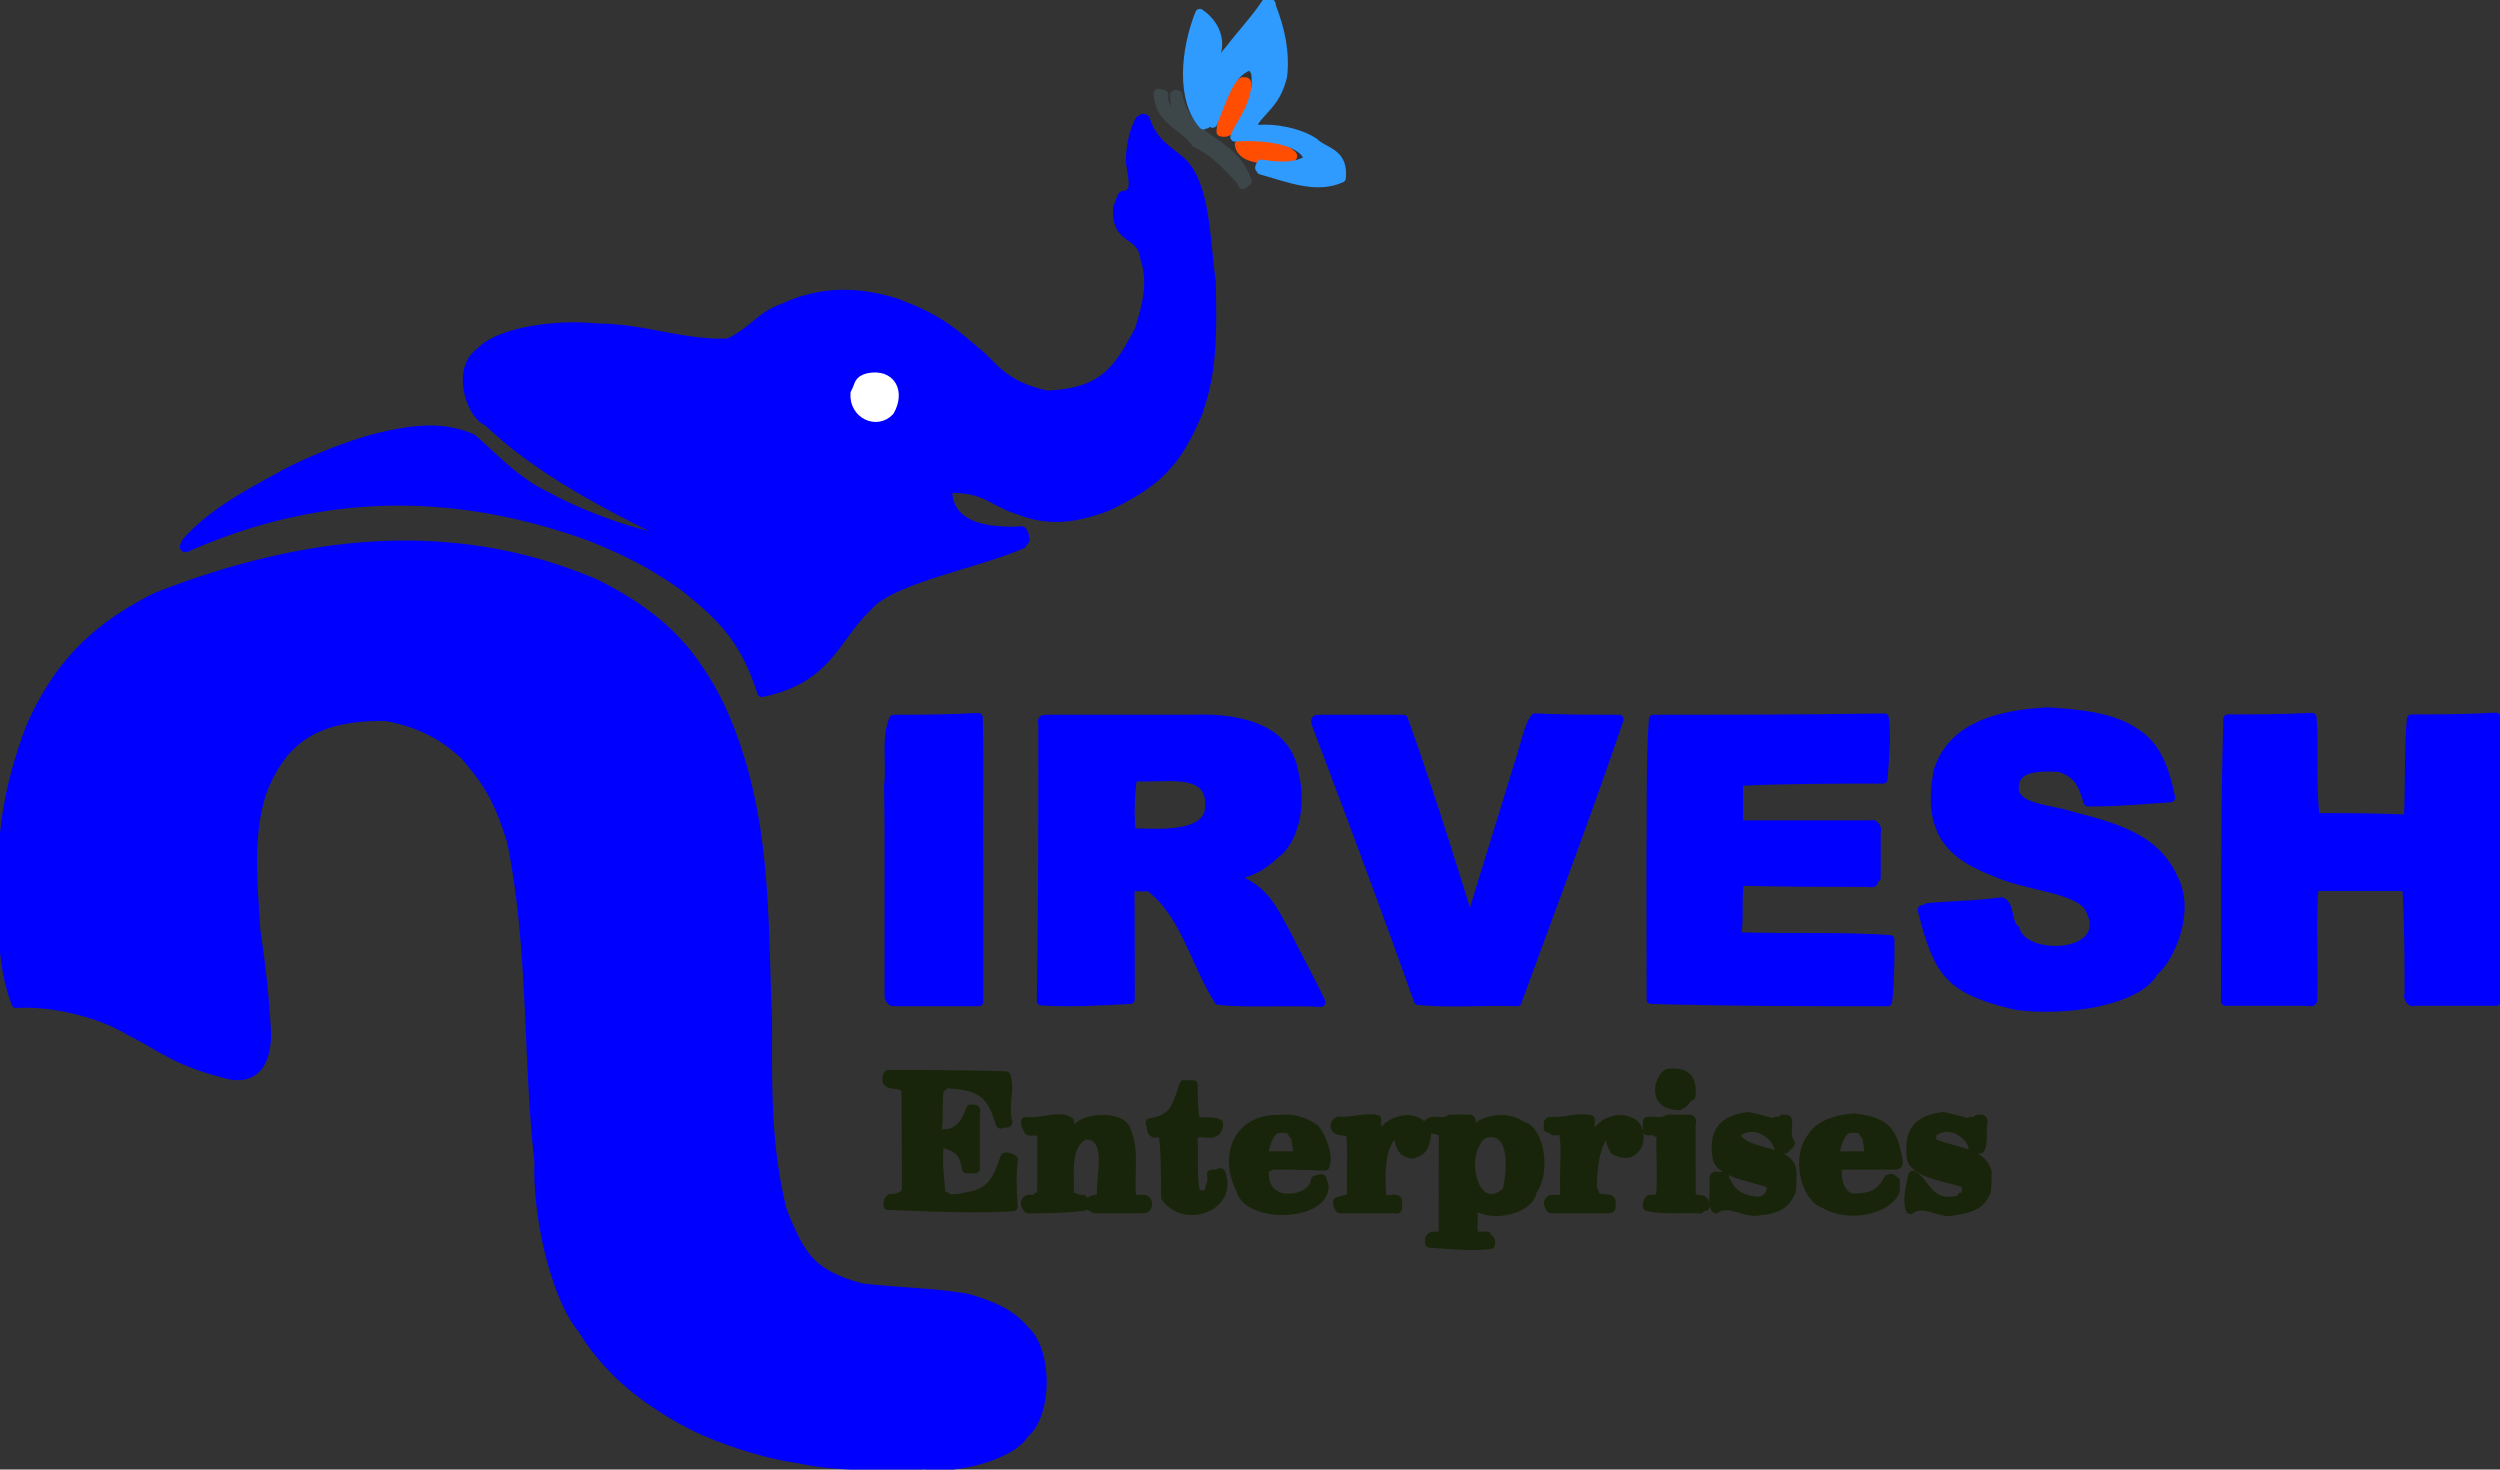<svg xmlns="http://www.w3.org/2000/svg" width="1361" height="800" viewBox="0 0 1361 800">
  <rect x="0" y="0" width="1361" height="800" fill="#333333" stroke="none"/>
  <defs>
    <style>
      .cls-1 {
        fill: #19250a;
        stroke: #19250a;
      }

      .cls-1, .cls-2, .cls-3, .cls-4, .cls-5, .cls-6 {
        stroke-linejoin: round;
        stroke-width: 5px;
        fill-rule: evenodd;
      }

      .cls-2 {
        fill: blue;
        stroke: blue;
      }

      .cls-3 {
        fill: #ff4e01;
        stroke: #ff4e01;
      }

      .cls-4 {
        fill: #3d4649;
        stroke: #3d4649;
      }

      .cls-5 {
        fill: #fff;
        stroke: #fff;
      }

      .cls-6 {
        fill: #309bff;
        stroke: #309bff;
      }
    </style>
  </defs>
  <path class="cls-1" d="M1058,607.9c4.58,1.05,9.16,2.1,14.98,3.889-1.04-2.707,1.67.208,3.75-2.5,0.83,0.416,3.54-1.041,2.61,2.5-0.77,4.579.74,9.159-1.36,13.738-0.83-.416-3.54,1.041-4.11-1.561-1.06-6.015-12.57-15.1-22.12-7.182a18.423,18.423,0,0,1-.55,4.862c11.43,5.806,27.52,4.923,30.53,16.371,0,2.914,0,5.829-.34,10.335-2.7,6.409-6.1,9.129-17.16,10.627-7.65,2.761-16.71-6.164-24.16-.538-1.94-4.305-.13-12.356,1.33-18.651,7.64,4.489,8.22,17.886,26.59,13.215-1.46-2.706,2.7.208,2.5-3.747-0.42-1.249,1.04-2.5-.99-5.144-8.78-3.305-25.88-4.845-28.79-13.059C1038.76,615.543,1044.19,609.584,1058,607.9Z"/>
  <path class="cls-1" d="M1009.56,608.686c-11.483.626-19.873,4.694-23.261,10.506-9.132,11.483-2.648,33.628,6.919,36.081,13.8,8.394,35.342,2.69,38.552-7.269v-5c-2.71,1.457.21-2.706-3.6-1.143-3.37,5.814-6.33,10.116-18,10.352-7.59.592-11.33-9.271-9.63-17.952h29.98c0.83-.416,3.54,1.041,2.77-2.188C1030.59,614.809,1025.69,610.672,1009.56,608.686Zm-2.77,5.6c1.25,0,2.5,0,5.07-.076,2.34,0.578,2.51,3.32,5,5.071-0.95,2.915,1.52,5.829-.08,9.992h-14.99c-0.83-.416-3.536,1.041-2.7-2.387C1000.53,620.37,1002.7,615.112,1006.79,614.282Z"/>
  <path class="cls-1" d="M951.833,607.9c4.58,1.05,9.16,2.1,14.988,3.889-1.041-2.707,1.665.208,3.747-2.5,0.833,0.416,3.539-1.041,2.422,2.5,0.81,2.914-1.317,5.828,1.325,9.991,1.457,1.249-2.706,2.5-2.5,3.747-0.833-.416-3.539,1.041-3.818-1.89-1.519-5.281-12.827-15.283-23.223-6.484,3.136,12.481,29.776,7.223,30.788,20.864,0,2.914,0,5.829-.334,10.386-2.706,6-6.106,9.747-17.167,10.688-7.645,2.054-16.709-6.05-24.017-1.09-2.229-4.58-.213-9.159-0.947-14.988,0.416-.833-1.041-3.539,2.5-2.5,0.832,0.416,3.538-1.041,3.431,1.492,3.321,6.834,6.767,11.249,18.956,12.1,4.128-2.1,4.04-.854,6.339-6.094-0.416-.833,1.041-3.539-0.985-3.879-8.78-3.289-25.884-5.175-28.351-13.157C932.173,615.877,938.436,609.519,951.833,607.9Z"/>
  <path class="cls-1" d="M908.119,609.286h9.992c0.832,0.416,3.539-1.041,2.5,2.5,0,12.906,0,25.812.075,39.721,2.105,2.6,7.146.214,7.419,3.993,1.457,2.706-2.706-.208-2.608,2.608-8.914-.662-19.931.779-28.617-1.359A4.588,4.588,0,0,1,898.127,653a28.18,28.18,0,0,0,5.693-.552c1.351-9.889.051-22.431,0.552-34.42,1.457-2.706-2.706.209-2.5-2.5h-5v-4.9C900.625,609.785,904.372,611.886,908.119,609.286Zm-0.1-24.883c9.051-1.14,13.563,2.258,12.512,12.317-2.336.578-2.508,3.32-6.245,5.091-2.105.254-7.146-.882-8.216-2.406C900.757,594.971,904.914,585.657,908.021,584.4Z"/>
  <path class="cls-1" d="M865.653,619.277v-9.8c-6.244-1.266-12.489,1.122-19.983,1.059-0.833.416-3.539-1.041-2.5,2.5-1.457,2.706,2.706-.209,2.5,2.5a44.255,44.255,0,0,0,5.279-.283c2.217,9.024.225,22.257,0.966,34.006-0.417.833,1.04,3.539-2.5,3.747h-5c-1.874,1.249-1.874,2.5,0,5H874.4c0.833-.416,3.539,1.041,2.46-2.46,1.388-4.3-3.914-1.915-7.456-3.785-2.706,1.041.209-1.665-2.516-3.986-0.192-9.593,1.073-25.224,7.512-30.986,1.249,1.874,2.5-3.746,3.6,1.325-2.764,2.1.5,7.146,1.041,8.085,12.789,6.869,16.909-9.349,10.006-14.7-10.112-5.581-19.281,2.077-20.936,7.217Z"/>
  <path class="cls-1" d="M789.465,609.286c2.915,0,5.829,0,10.049-.057,3.319-.405-0.935,6.763,3.5,6.091,2.91-5.212,17.056-8.883,25.545-2.3,9.356,1.637,13.57,24.786,5.488,35.393-0.349,8.957-21.308,15.831-32.087,7.087v14.988c0.417,0.832-1.041,3.539,2.5,2.5h5c-1.457,2.706,2.706-.208,1.946,4.443-9.889,1.352-22.431.052-33.17-.7,0.416-.833-1.041-3.539,2.5-3.747h5c0-17.9,0-35.8.038-54.993-0.289-2.626-3.117-2.712-7.531-3.709-1.874-1.249-1.874-2.5,1.249-3.659C782.8,609.787,786.135,611.913,789.465,609.286Zm18.895,7.773c15.635-4,15.37,17.983,11.994,31.5-14.037,12.662-23.346-7.658-18.55-23.048C804.038,620.6,804.988,618.642,808.36,617.059Z"/>
  <path class="cls-1" d="M749.5,619.277v-9.8c-6.245-1.266-12.49,1.122-19.984,1.059-0.832-1.041-3.539,1.665-2.327,3.576,1.121,1.793,4.3,1.532,8.02,1.972,1.352,9.889.051,22.43,0.685,34.457-0.405,2.625-5.446,2.711-7.627,3.709A4.588,4.588,0,0,0,729.514,658H759.49c2.29,1.041.832-1.665,1.381-3.8-0.4-3.319-5.446.935-8.672-2.665-0.71-11.3-1.472-28.777,7.953-35.337,2.511,2.735.3,11.64,9.321,12.013,5.4-2.293,5.644-3.283,7.176-10.146-3.224-15.194-24.966-6.846-24.032,1.042Z"/>
  <path class="cls-1" d="M696.783,609.5c-21-.991-31.581,17.59-21.215,38.424,4.172,15.1,43.39,14.732,45.2-1.166a4.588,4.588,0,0,0-1.249-3.747c1.041-2.29-1.665-.833-3.344-0.549-0.7,11.618-29.6,16.661-27.88-5.7-1.457-2.706,2.706.208,2.5-2.5,9.575,0,19.151,0,30.479.562,2.535-5.98-2.624-17.29-5.756-20.482C711.731,611.94,705.316,608.281,696.783,609.5Zm-0.991,4.785c1.249,0,2.5,0,5.071-.076,2.336,0.578,2.509,3.32,5,5.071-0.948,2.915,1.526,5.829-.075,9.992H690.8c-0.833-.416-3.539,1.041-2.7-2.387C689.533,620.37,691.7,615.112,695.792,614.282Z"/>
  <path class="cls-1" d="M582.134,615.53c0-1.248,0-2.5.086-4.867-5.369-3.953-15.421,1.006-23.817-.128a4.906,4.906,0,0,0,1.193,3.8c-0.4,3.319,6.763-.934,7.55,3.69V648c-0.416,1.249,1.041,2.5-2.5,3.747-1.249,2.29-2.5.833-5,1.249-1.873,1.249-1.873,2.5,0,5,9.576,0,19.152,0,28.727-1.249,2.29,1.041.833-1.665,1.249-3.747a9.441,9.441,0,0,1-5-1.249c-0.833,1.041-3.539-1.665-2.477-4,0.2-9.464-2.082-25.605,8.846-29.94,14.457,0.423,8.291,20.689,8.676,32.649,0.4,3.435-6.764,1.394-6.3,5.034-1.457,2.706,2.706-.208,2.5,2.5h24.98c0.832-.416,3.538,1.041,3.879-2.384-0.4-5.112-5.446-.6-8.65-3.961-1.407-11.5,1.934-24.808-2.879-36.021-1.966-8.856-24.967-7.69-28.164.433Z"/>
  <path class="cls-1" d="M644.583,590.551h5a130.251,130.251,0,0,0,.947,19.037c2.352,2.228,8.947.212,12.792,2.2a5,5,0,0,1-1.249,3.879c-2.914,2.509-5.828.383-9.992,1.116-0.832.417-3.539-1.04-2.607,2.5,0.661,9.576-.78,19.152,1.358,29.976-1.041,2.29,1.666.833,3.747,1.249,0.833-.416,3.539,1.041,3.653-1.249,0.115-2.914,2.328-5.829,1.343-9.992a13.128,13.128,0,0,0,4.933-.823c7.31,18.329-19.327,28.077-29.913,13.313,0-11.241,0-22.482-1.249-34.972h-5c-2.29-1.249-.833-2.5-2.147-5.564C639.158,609.456,640.567,602.364,644.583,590.551Z"/>
  <path class="cls-1" d="M483.464,585.024c21.233,0,42.466,0,64.111.7,2.6,6.209-1.152,15.728.837,24.277,1.04,2.29-1.666.833-3.786,1.882-4.615-15.353-9.307-20.846-28.688-21.866-1.249-1.457-2.5,2.706-4.294,1.952-1.7,6.209-.092,15.728-1.7,24.884,10.837,2.187,15.5-4.47,18.481-13.1,0.833,0.416,3.539-1.041,2.5,2.5v29.976c-1.249,0-2.5,0-4.684.083-1.663-9.4-4.252-11.663-14.681-14.452-1.508,8.067-.067,19.084.63,28.108-1.041,2.706,1.665-.209,3.747,2.356,4.58,0.952,9.159-.623,15.059-1.676,9.6-3.474,12.263-9.2,16.166-20.664a7.142,7.142,0,0,1,4.475,1.249c-1.029,7.91-.736,15.82-0.065,25.643-21.487,1.411-45.733.063-68.109-.664a4.369,4.369,0,0,1,1.325-3.728c2.105,0.255,7.146-.882,8.667-3.765,0-17.9,0-35.8-.173-55.016C491.6,587.589,480.138,593.5,483.464,585.024Z"/>
  <path class="cls-2" d="M1212.87,391.432c14.57,0,29.14,0,45.75-.864,1.39,16.952-.46,35.782,1.71,54.57,16.24,0,32.48,0,50.83.864,0.95-16.952.02-35.781,1.63-54.57,14.57,0,29.14,0,45.93-.963,0.71,24.687.01,50.78,0.28,77.151v77.437h-44.96c-0.83,1.041-3.54-1.665-2.5-3.747,0-19.567,0-39.135-1.25-58.7h-50.55c-1.58,19.567-.08,39.135-0.66,59.951-0.41.833,1.04,3.539-2.49,2.5h-45C1211.77,493.849,1211.4,442.64,1212.87,391.432Z"/>
  <path class="cls-2" d="M1114.48,387.582c14.57,0.851,34.67,2.373,46.87,10.686,9.62,5.524,16.2,15.132,20.3,35.993-14.58.938-29.15,2.412-44.93,2.245-3.24-11.133-5.77-15.08-15.12-18.713-8.58-.494-21.92-1.187-24.61,7.564-4,15.452,17.99,14.424,31.35,19.131,31.17,7.6,46.8,15.362,55.24,34.523,8.77,17.695-2.21,42.465-11,49.841-8.72,16.12-48.15,22.136-75.16,18.415-36.03-8.569-42.02-17.21-50.66-50.92-1.46-2.707,2.7.208,2.49-2.169,12.91-1.343,25.82-1.127,40.28-3.185,4.7,1.105,3.26,13.177,7.51,14.8,3.96,18.23,56.1,15.779,40.01-12.136-7.19-10.387-33.32-10.986-51.13-19.03-20.42-8.113-37.96-19.027-30.6-55.461C1062.4,398.5,1081.81,389.432,1114.48,387.582Z"/>
  <path class="cls-2" d="M900.146,391.6c41.234,0,82.468,0,125.644-.7,1.36,9.893.06,22.44-.69,33.184-26.242,0-52.482,0-78.722,1.25v19.992c0.417,0.833-1.041,3.54,2.5,3.749h69.973c0.83-1.042,3.54,1.666,2.5,3.748v24.99c-2.71.833,0.21,3.541-3.75,2.5-22.907,0-45.815,0-70.6-.63-1.509,8.071-.067,19.092-1.546,30.3,26.939,0.967,56.129-.322,83.4,1.572,0,11.246,0,22.491-1.25,33.737-42.9,0-85.8,0-128.7-1.25,0-25.406,0-50.813-.063-77.532C899.171,441.435,898.473,415.33,900.146,391.6Z"/>
  <path class="cls-2" d="M799.173,498.967C788.027,463.192,776.363,426,763.95,391.6H718.968c-0.833.417-3.541-1.041-2.372,2.5,18.711,49.564,37.295,99.128,55.558,150.484,16.226,1.684,35.72.1,53.714,0.707,18.759-51.23,38.067-102.46,55.536-153.69-14.578,0-29.155,0-45.673-.732-3.843,4.682-5.838,17.075-9.054,25.722-8.362,27.49-16.932,54.979-25.32,82.468A16.438,16.438,0,0,1,799.173,498.967Z"/>
  <path class="cls-2" d="M672.368,476.84c12.16-3.219,16.424-7.1,22.461-12.452,7.977-5.677,14.622-23.8,9.563-43.683-3.455-21.664-24.784-30.224-55.4-29.109H570.276c-0.833.417-3.54-1.041-2.5,2.5,0,49.564,0,99.128-.833,150.774,15.217,1.027,32.461.027,48.314-.833,0-19.575,0-39.151-.132-60.109,0.4-2.51,5.448-.382,10.209-1.425,19.5,13.967,24.888,40.927,38.111,62.077,16.227,1.684,35.72.1,55.66,1.062-5.2-11.257-12.468-24.141-18.637-36.677-6.968-12.672-11.829-24.589-27.193-30.136C673.276,478.828,672.736,476.563,672.368,476.84ZM616.8,422.646c15.423,1.825,42.031-5.782,41.856,15.407,0.491,17.878-26.6,15.765-42.938,15.346C614.951,444.577,614.951,431.08,616.8,422.646Z"/>
  <path class="cls-2" d="M486.559,391.6c14.578,0,29.155,0,45.945-.963,0.71,24.7.012,50.8,0.287,77.183v77.47H487.808c-1.249-.417-2.5,1.041-3.748-2.5v-76.22c0-12.5,0-24.99-.245-38.833C485.246,415.805,482.122,402.1,486.559,391.6Z"/>
  <path class="cls-2" d="M500.3,797.7c-21.242-.332-42.484,1.418-65.215-3.546C416.9,791.6,394.2,784.384,377.847,776.45c-24.788-12.7-46.114-28.857-60.695-52.734-14.05-16.4-24.832-60.327-23.69-90.965-6.457-57.893-3.1-115.787-14.859-174.444-7.779-25.52-14.465-33.863-25.66-47.212-8.792-7.921-20.3-16.772-42.479-21.042-41.058-.865-57.719,14.782-68.017,41.528-7.637,24.573-4.644,49.147-3.227,74.97a558.1,558.1,0,0,1,5.84,55.782c0.159,16.346-6.542,27.324-23.979,21.711-26.035-6.672-34.879-15.278-49.743-22.409C56.236,552.1,29.91,544.97,8.774,546.249c-9.409-24.7-6.659-50.8-7.238-77.183,0.6-23.741,5.3-47.482,15.316-73.618,14.91-33.523,35.173-53.974,68.816-70.595,78.775-30.647,159.659-40.771,238.53-7.054,19.7,9.867,37.335,21.808,50.987,39.338,10.51,14.267,19.679,28.8,29.084,60.7,12.863,45.4,11.543,90.8,13.559,137.446,0.038,34.153-1,68.306,8.185,104.225,10.077,24.623,15.408,34.168,43.052,41.646,18.742,2.263,37.485,2.366,57.018,5.514,17.208,4.94,25.36,9.782,31.9,17.655,12.584,11.2,12.454,46.045-.5,56.251-5.55,10.44-34.957,19.809-54.426,16.775C503.061,797.348,500.3,797.687,500.3,797.7Z"/>
  <path class="cls-3" d="M676.5,44.5c0.667,0.333,2.833-.833,2.032,2.013,0.572,8.6-4.854,19.794-8.077,23.941-1.778.556-2.548,2.119-5.7,1.282C665.49,59.337,671.493,48.317,676.5,44.5Zm-1.764,34.158c8.808-.905,22.97.106,28.764,5.842,0.833,0.667-1.333,2.833-3.173,1.838C691.042,87.021,675.853,87.439,674.736,78.658Z"/>
  <path class="cls-4" d="M640.6,64.691c-4.812-5.354-5.33-5.064-6.9-9.128A35.081,35.081,0,0,1,633.5,51.5s-3-.917-3.016-0.672c0.953,15.412,13.992,17.314,20.583,27.044C661.81,82.8,668.4,90.843,676.28,99.012l0.22,1.488,2.43-1.822C670.847,75.16,646.8,78.4,641.2,51.8c-2.532-1.133-1.366,1.033-1.7,1.7,0.6,3.333.673,5.667,1.8,8"/>
  <path class="cls-2" d="M365.02,293.974c-21.929-3.136-52.2-15.213-66.885-23.531-17.27-8.021-28.394-20.638-41.078-31.694-16.235-7.021-32.062-4.806-47.889-1.282-20.195,4.477-47.412,16.54-57.521,22.485-19.125,10.432-37.1,20.362-50.173,35.2-0.6,1.069-2.055,3.776.236,2.735,74.138-32.75,147.026-32.208,219.914-5.722,23.393,9.513,35.215,16.273,50.4,26.878,19.611,15.638,33.21,27.872,42.711,57.909,36.272-7.478,39.419-29.415,57.45-46.494,12.414-15.232,58.074-22.972,84.317-34.313-1.424-3.464,2.741-.549,1.283-3.256,0-2.082-1.25-4.79-2.5-3.748-22.714.817-39.672-4.463-39.449-23.231,20.806-.714,24.1,7.267,39.166,11.849,16.943,6.74,32.354,3.8,47.764-2.06,26.534-12.71,37.916-23.215,49.734-52.018,0.247-.764.614-2.177,0.614-2.177,7.668-22.667,6.557-45.333,6.289-68-3.06-20.844-2.791-50.109-14.737-64.014-8.11-7.821-16.73-10.817-21.19-24.583-3.14-1.57-.806,1.764-2.973.6-3.674,6.606-5.094,15.945-5.046,22.884,1.257,9.19,4.1,17.337-4.2,18.113-1.651,2.027-.859,3.451-2.664,5.988-1.75,19.414,12.892,13.284,14.651,28,4.706,13.683.794,26.349-2.92,39.016-10.737,19.768-18.2,34.734-50.722,35.561-20.306-4.63-26.172-12.252-34.89-20.791-14.262-11.888-21.792-19.889-44.872-28.521a5.888,5.888,0,0,1-.78-0.425c-20.825-6.771-41.65-7.505-62.66,2.426-11.7,3.715-17.372,13.449-29.8,18.955-23.324,1.348-46.648-8.193-71.724-8.1-20.443-2.353-53.175,1.659-63.41,13.12-13.009,8.733-5.735,33.947,4.481,38.075,27.491,26.158,62.267,44.006,98.27,62.016Z"/>
  <path class="cls-5" d="M472.557,205.655c12.667-2.565,17.688,7.757,11.795,18.119-6.946,7.581-19.668,1.854-18.856-9.622C468.24,209.241,466.83,207.283,472.557,205.655Z"/>
  <path class="cls-6" d="M655.147,67.99c-12.367-13.673-9.991-40.6-1.983-60.639,4.941,3.242,13.939,12.42,7.39,26.149-7.4,11.333-3.836,22.667-3.937,34C656.617,67.5,654.5,67.5,655.147,67.99Z"/>
  <path class="cls-6" d="M689.5,1.5c0.667,0.333,2.833-.833,2.6,2,4.846,12.333,7.565,24.667,6.128,37.944C694.7,55.551,688.588,58.039,682.5,66.5c0-.167,0,4.167,1.2,4.179,9.729-1.275,23.791,1.527,31.71,6.9,5.612,5.561,16.156,5.158,14.778,19.323-13.573,6.173-28.649-.2-43.692-4.4,1.167-2.5-2.167,1,.083-3.124,8.516,1.281,18.557,2.322,25.946-2.587-3.009-10.906-25-13.426-40.214-12.194,2.606-7.5,13.878-18.821,11.185-36.094-2.167-.667.167-2.833-3.574-2.654-10.14,4.163-13.023,14.187-19.761,31.2-3.062-12.925,2.255-33.192,9.09-39.787C675.854,18.52,683.383,10.716,689.5,1.5Z"/>
</svg>
